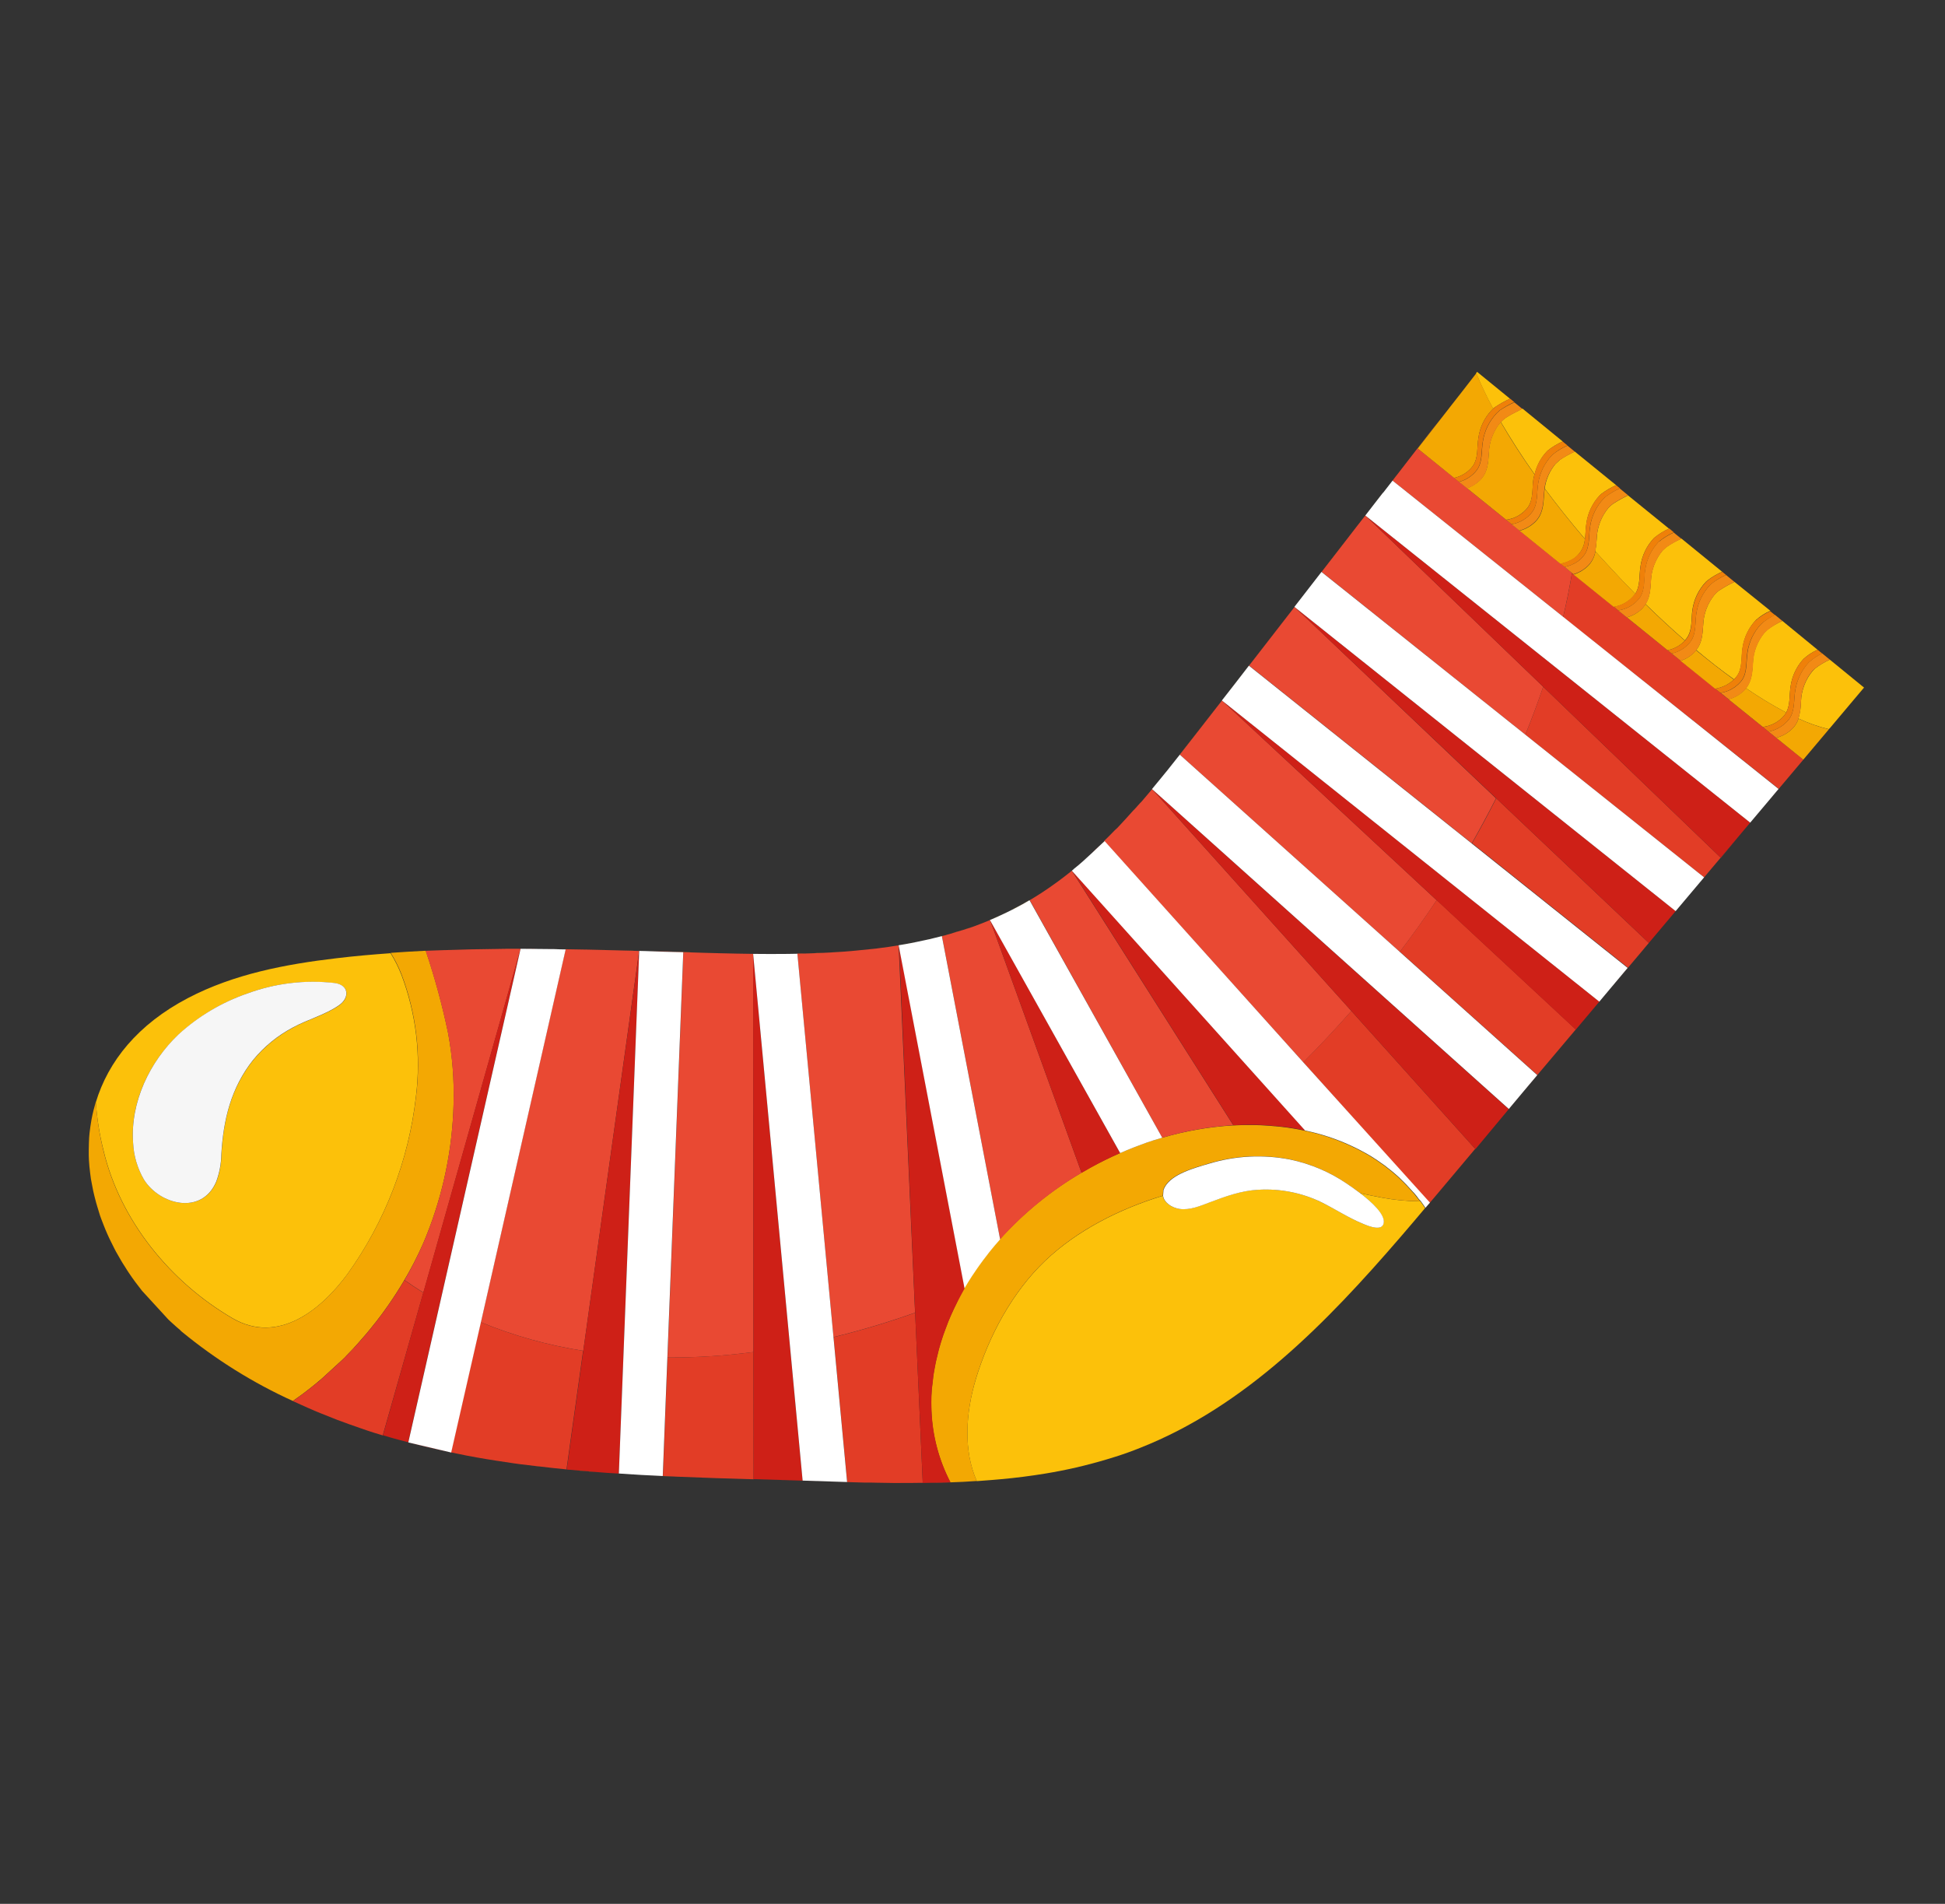 <svg width="94" height="92" viewBox="0 0 94 92" fill="none" xmlns="http://www.w3.org/2000/svg">
<rect x="0" y="0" width="94" height="92" fill="#333333" stroke="none"/>
<g clip-path="url(#clip0_7_10)">
<path d="M48.225 44.291L48.268 44.27L48.361 44.227L48.527 44.148C48.342 44.233 48.149 44.324 47.959 44.406L48.149 44.327L48.225 44.291Z" fill="#FCC10A"/>
<path d="M55.115 38.799C55.001 38.93 54.884 39.058 54.77 39.186L54.835 39.126C54.92 39.009 55.017 38.902 55.115 38.799Z" fill="#FCC10A"/>
<path d="M48.924 43.949C49.069 43.874 49.215 43.798 49.358 43.719C49.142 43.839 48.92 43.953 48.697 44.063L48.924 43.949Z" fill="#FCC10A"/>
<path d="M65.208 25.919C64.767 26.497 64.322 27.072 63.871 27.643C64.316 27.069 64.761 26.494 65.208 25.919Z" fill="#FCC10A"/>
<path d="M65.734 57.659C66.299 58.092 66.936 58.683 66.867 59.1C66.799 59.516 66.136 59.246 65.871 59.138C65.189 58.857 64.538 58.43 63.864 58.097C62.917 57.638 61.865 57.429 60.811 57.492C59.981 57.533 59.221 57.813 58.46 58.099C58.005 58.27 57.501 58.489 56.992 58.416C56.627 58.36 56.258 58.117 56.197 57.785C54.111 58.417 52.047 59.463 50.511 60.928C48.924 62.44 47.789 64.564 47.162 66.641C46.68 68.243 46.539 70.068 47.208 71.573L47.52 71.549C47.806 71.528 48.092 71.507 48.38 71.479C49.089 71.415 49.797 71.325 50.502 71.21C51.514 71.045 52.515 70.814 53.498 70.519C53.644 70.477 53.786 70.433 53.928 70.387C54.321 70.263 54.712 70.122 55.102 69.965C60.177 67.961 64.094 63.94 67.69 59.77C68.088 59.308 68.485 58.843 68.873 58.379C68.8 58.268 68.725 58.159 68.645 58.052C68.019 58.048 67.395 57.988 66.78 57.873C66.43 57.809 66.08 57.735 65.734 57.659Z" fill="#FCC10A"/>
<path d="M67.562 22.89L67.299 23.224C67.386 23.103 67.474 23.001 67.562 22.89Z" fill="#FCC10A"/>
<path d="M65.984 24.911C65.723 25.244 65.465 25.578 65.208 25.91C65.336 25.746 65.464 25.578 65.591 25.415C65.718 25.252 65.857 25.082 65.984 24.911Z" fill="#FCC10A"/>
<path d="M58.627 34.403C58.355 34.752 58.083 35.102 57.808 35.454L57.105 36.36C57.34 36.059 57.575 35.756 57.808 35.454C58.083 35.102 58.355 34.752 58.627 34.403Z" fill="#FCC10A"/>
<path d="M32.711 71.355L32.838 71.362L32.78 71.36L32.711 71.355Z" fill="#FCC10A"/>
<path d="M59.055 33.85L58.893 34.059L59.055 33.85Z" fill="#FCC10A"/>
<path d="M27.055 45.866L26.777 45.861L26.778 45.862L27.055 45.866Z" fill="#FCC10A"/>
<path d="M28.087 45.883C27.837 45.877 27.586 45.871 27.334 45.869L28.087 45.883Z" fill="#FCC10A"/>
<path d="M30.617 45.947L30.89 45.958C30.099 45.931 29.309 45.909 28.521 45.891L28.378 45.888L28.521 45.891C29.221 45.908 29.919 45.927 30.617 45.947Z" fill="#FCC10A"/>
<path d="M20.573 45.95L20.478 45.955L20.574 45.951L20.573 45.95Z" fill="#FCC10A"/>
<path d="M5.006 55.602C5.812 58.981 8.233 61.947 11.235 63.698C13.441 64.986 15.522 63.301 16.808 61.545C18.614 59.018 19.748 56.076 20.101 52.997C20.351 51.005 20.11 48.983 19.401 47.11C19.258 46.745 19.082 46.394 18.875 46.062C18.008 46.124 17.14 46.199 16.272 46.304C13.799 46.594 11.301 47.069 9.087 48.228C6.651 49.502 5.23 51.289 4.632 53.264C4.686 54.054 4.811 54.836 5.006 55.602ZM11.956 48.008C13.309 47.511 14.758 47.34 16.185 47.509C16.871 47.6 16.915 48.215 16.392 48.582C15.732 49.045 14.862 49.269 14.154 49.661C13.418 50.053 12.766 50.585 12.237 51.229C11.168 52.573 10.795 54.122 10.702 55.798C10.695 56.246 10.612 56.689 10.455 57.109C9.757 58.733 7.717 58.231 6.951 56.993C6.639 56.453 6.461 55.846 6.432 55.222C6.288 53.259 7.232 51.305 8.637 49.986C9.597 49.107 10.727 48.433 11.956 48.008Z" fill="#FCC10A"/>
<path d="M25.154 45.851L24.787 45.852L25.153 45.852L25.154 45.851Z" fill="#FCC10A"/>
<path d="M44.27 45.528C43.992 45.584 43.714 45.637 43.434 45.681C43.629 45.652 43.821 45.618 44.011 45.582L44.27 45.528Z" fill="#FCC10A"/>
<path d="M45.112 45.347L45.409 45.275L45.448 45.262C45.2 45.328 44.949 45.387 44.697 45.443L44.834 45.414L45.112 45.347Z" fill="#FCC10A"/>
<path d="M51.797 42.072L51.853 42.024L51.917 41.97L51.732 42.124L51.797 42.072Z" fill="#F3A803"/>
<path d="M50.692 42.899C50.562 42.99 50.427 43.079 50.293 43.168L50.204 43.223L50.293 43.168C50.425 43.082 50.56 42.991 50.692 42.899Z" fill="#F3A803"/>
<path d="M55.749 38.04L55.37 38.489C55.482 38.358 55.593 38.227 55.704 38.094L55.749 38.04Z" fill="#F3A803"/>
<path d="M46.99 44.791C46.845 44.846 46.698 44.894 46.547 44.936C46.342 45 46.13 45.056 45.928 45.123C46.137 45.063 46.345 45.003 46.547 44.936C46.704 44.886 46.85 44.839 46.99 44.791Z" fill="#F3A803"/>
<path d="M53.894 40.13C53.668 40.365 53.438 40.594 53.208 40.816L53.394 40.646C53.567 40.479 53.727 40.304 53.894 40.13Z" fill="#F3A803"/>
<path d="M23.054 70.431C23.35 70.485 23.644 70.532 23.939 70.579L23.979 70.584L23.942 70.579C23.645 70.534 23.349 70.483 23.054 70.431Z" fill="#F3A803"/>
<path d="M34.244 46.05C34.407 46.053 34.568 46.059 34.731 46.062C34.568 46.059 34.407 46.053 34.243 46.049L33.938 46.04C33.391 46.018 32.854 46.007 32.312 45.99C32.859 46.013 33.396 46.024 33.939 46.042L34.244 46.05Z" fill="#F3A803"/>
<path d="M25.898 45.855L25.891 45.854L25.849 45.853L25.891 45.854L25.898 45.855Z" fill="#F3A803"/>
<path d="M39.781 46.044L40.108 46.027C40.347 46.015 40.588 45.999 40.827 45.981C40.583 46.003 40.347 46.015 40.108 46.027L39.781 46.044C39.529 46.056 39.274 46.064 39.018 46.073C38.841 46.078 38.666 46.079 38.496 46.078L39.02 46.075C39.275 46.071 39.53 46.062 39.781 46.044Z" fill="#F3A803"/>
<path d="M42.068 71.642L42.081 71.643L42.418 71.649L42.084 71.643L42.068 71.642Z" fill="#F3A803"/>
<path d="M60.311 32.233C60.591 31.872 60.869 31.515 61.147 31.155C60.869 31.515 60.591 31.872 60.309 32.235C60.105 32.5 59.899 32.763 59.692 33.031C59.485 33.299 59.304 33.53 59.111 33.779C59.303 33.529 59.498 33.279 59.693 33.033C59.888 32.786 60.107 32.499 60.311 32.233Z" fill="#F3A803"/>
<path d="M56.354 37.302L56.456 37.175C56.331 37.326 56.216 37.468 56.097 37.616C56.18 37.514 56.264 37.413 56.345 37.313L56.354 37.302Z" fill="#F3A803"/>
<path d="M66.828 23.832L66.838 23.823C66.695 24.006 66.555 24.189 66.412 24.37C66.545 24.196 66.685 24.007 66.828 23.832Z" fill="#F3A803"/>
<path d="M31.598 71.304L31.852 71.317C32.133 71.337 32.423 71.344 32.711 71.355L32.78 71.36L32.038 71.325L31.855 71.315L31.598 71.304Z" fill="#F3A803"/>
<path d="M48.641 44.096L48.705 44.063L48.532 44.144L48.365 44.223C48.453 44.184 48.548 44.142 48.641 44.096Z" fill="#F3A803"/>
<path d="M48.145 44.328L47.955 44.408L47.766 44.489L47.843 44.458C47.948 44.414 48.047 44.37 48.145 44.328Z" fill="#F3A803"/>
<path d="M45.52 45.235C45.651 45.202 45.777 45.165 45.906 45.128C45.751 45.173 45.596 45.214 45.44 45.254L45.401 45.266L45.52 45.235Z" fill="#F3A803"/>
<path d="M27.332 45.873C27.625 45.877 27.919 45.881 28.211 45.887L28.521 45.891C29.221 45.908 29.92 45.926 30.618 45.946C29.919 45.925 29.22 45.907 28.521 45.891L28.378 45.888L28.213 45.886L28.087 45.883L27.333 45.87L27.332 45.873Z" fill="#F3A803"/>
<path d="M44.971 45.38L45.045 45.36L45.109 45.343L44.83 45.41L44.971 45.38Z" fill="#F3A803"/>
<path d="M67.301 23.225C67.701 22.709 68.103 22.194 68.508 21.671L68.762 21.344L68.508 21.671C68.191 22.08 67.878 22.482 67.563 22.888C67.476 23 67.387 23.112 67.302 23.224L67.301 23.225Z" fill="#F3A803"/>
<path d="M49.03 43.901C49.16 43.835 49.29 43.765 49.418 43.695C49.546 43.625 49.649 43.562 49.761 43.495L49.776 43.482C49.656 43.553 49.536 43.623 49.414 43.691L49.359 43.72C49.216 43.799 49.07 43.875 48.925 43.95L49.03 43.901Z" fill="#F3A803"/>
<path d="M23.954 45.856C24.125 45.854 24.298 45.853 24.473 45.849C24.701 45.847 24.93 45.847 25.157 45.848L24.791 45.848L24.472 45.847L23.954 45.856L23.791 45.859C23.049 45.867 22.308 45.883 21.565 45.909C22.361 45.882 23.157 45.864 23.954 45.856Z" fill="#F3A803"/>
<path d="M54.115 39.896L54.018 40.001L53.95 40.07L54.018 40.001L54.115 39.896Z" fill="#F3A803"/>
<path d="M25.867 70.844L25.972 70.858L26.086 70.868L25.97 70.856L25.867 70.844Z" fill="#F3A803"/>
<path d="M27.655 71.032L27.8 71.046L28.059 71.07L28.748 71.127L28.514 71.104C28.227 71.082 27.941 71.059 27.655 71.032Z" fill="#F3A803"/>
<path d="M46.113 63.212L46.096 63.246C46.001 63.449 45.91 63.652 45.827 63.857L45.81 63.901C45.729 64.101 45.654 64.306 45.586 64.501L45.559 64.581C45.497 64.769 45.435 64.957 45.385 65.149L45.348 65.29C45.305 65.461 45.263 65.63 45.226 65.8L45.179 66.037C45.152 66.179 45.125 66.322 45.105 66.464L45.065 66.828L45.028 67.123C45.012 67.347 45.001 67.572 45.002 67.793L45.011 68.159C45.056 69.372 45.37 70.558 45.93 71.632C45.698 71.64 45.465 71.644 45.233 71.65C45.465 71.644 45.698 71.64 45.93 71.632C46.347 71.619 46.766 71.599 47.186 71.567L47.207 71.567C46.542 70.063 46.683 68.237 47.161 66.634C47.789 64.556 48.923 62.433 50.51 60.922C52.046 59.456 54.108 58.409 56.197 57.778L56.216 57.498L56.269 57.377C56.609 56.717 57.75 56.423 58.428 56.22C59.694 55.839 61.033 55.771 62.329 56.023C63.306 56.224 64.233 56.616 65.058 57.176C65.208 57.277 65.46 57.449 65.73 57.655C66.076 57.73 66.425 57.804 66.778 57.87C67.392 57.986 68.016 58.045 68.642 58.049L68.621 58.026L68.549 57.948C68.482 57.858 68.412 57.77 68.341 57.684L68.272 57.608C68.181 57.508 68.091 57.41 68.001 57.312L67.984 57.294C67.883 57.184 67.776 57.081 67.668 56.978L67.637 56.944C67.544 56.856 67.449 56.773 67.354 56.693L67.27 56.621C67.187 56.553 67.103 56.485 67.019 56.421L66.921 56.343L66.705 56.191L66.551 56.083C66.427 56 66.305 55.921 66.177 55.844L65.966 55.724C65.056 55.216 64.074 54.85 63.053 54.639C62.681 54.557 62.306 54.495 61.927 54.453L61.637 54.423L61.603 54.423L61.344 54.399C60.787 54.358 60.229 54.352 59.672 54.381L59.574 54.384C58.412 54.454 57.26 54.657 56.142 54.987L56.094 55C55.95 55.042 55.813 55.085 55.668 55.128C55.452 55.199 55.234 55.278 55.018 55.361L54.766 55.456C54.545 55.542 54.326 55.631 54.108 55.729C53.623 55.94 53.138 56.178 52.658 56.444C52.519 56.522 52.377 56.603 52.239 56.685C50.77 57.549 49.442 58.634 48.303 59.901C48.12 60.106 47.946 60.312 47.779 60.521L47.674 60.659C47.54 60.831 47.407 61.005 47.282 61.182L47.138 61.39C47.066 61.493 46.996 61.597 46.928 61.701C46.807 61.888 46.692 62.075 46.581 62.265C46.511 62.384 46.45 62.506 46.385 62.625C46.308 62.813 46.208 63.012 46.113 63.212Z" fill="#F3A803"/>
<path d="M65.595 25.419C65.726 25.252 65.857 25.082 65.988 24.915C65.857 25.082 65.726 25.252 65.595 25.419Z" fill="#F3A803"/>
<path d="M57.019 36.468C57.284 36.131 57.547 35.793 57.809 35.455C58.23 34.918 58.644 34.384 59.056 33.852L58.895 34.06C58.804 34.174 58.716 34.29 58.628 34.404C58.356 34.753 58.085 35.103 57.811 35.456C57.575 35.756 57.34 36.059 57.107 36.363L56.741 36.825C56.835 36.707 56.931 36.587 57.024 36.468L57.019 36.468Z" fill="#F3A803"/>
<path d="M20.107 52.992C19.753 56.074 18.617 59.017 16.808 61.545C15.524 63.303 13.436 64.991 11.229 63.704C8.227 61.952 5.807 58.987 5 55.608C4.808 54.838 4.686 54.052 4.636 53.26L4.623 53.272C4.587 53.397 4.553 53.52 4.522 53.645L4.468 53.873L4.418 54.125L4.369 54.431L4.33 54.73L4.309 54.96L4.297 55.234L4.29 55.559L4.29 55.847L4.299 56.078L4.322 56.376L4.356 56.68L4.394 56.969L4.436 57.193C4.458 57.314 4.482 57.435 4.507 57.557L4.564 57.8L4.642 58.101L4.702 58.307C4.745 58.452 4.79 58.593 4.834 58.739L4.896 58.91L5.019 59.227L5.091 59.407C5.15 59.551 5.215 59.694 5.281 59.837L5.358 59.994C5.411 60.106 5.467 60.216 5.524 60.327L5.603 60.479C5.683 60.624 5.764 60.767 5.849 60.908L5.936 61.052L6.058 61.243L6.153 61.395L6.235 61.519C6.329 61.66 6.428 61.799 6.53 61.939L6.63 62.07C6.716 62.188 6.805 62.302 6.896 62.416L6.981 62.508C7.092 62.644 7.206 62.777 7.324 62.911L7.437 63.035C7.543 63.15 7.647 63.264 7.751 63.378L7.82 63.453C7.94 63.584 8.076 63.703 8.206 63.828L8.337 63.948C8.458 64.057 8.58 64.168 8.706 64.273L8.749 64.32L8.804 64.366C10.434 65.704 12.231 66.825 14.152 67.699C14.313 67.588 14.47 67.472 14.619 67.365L14.784 67.24C14.887 67.161 14.985 67.085 15.078 67.01L15.266 66.859C15.35 66.781 15.444 66.711 15.532 66.635L15.713 66.47C15.814 66.377 15.917 66.283 16.02 66.188C16.123 66.094 16.222 66.003 16.323 65.91L16.522 65.728C16.604 65.653 16.685 65.579 16.756 65.493L16.913 65.33C17.001 65.251 17.075 65.159 17.155 65.072L17.275 64.941C17.566 64.618 17.845 64.288 18.11 63.948L18.18 63.863C18.263 63.756 18.345 63.647 18.427 63.538L18.503 63.434C18.584 63.322 18.666 63.211 18.744 63.098L18.777 63.05C19.03 62.686 19.267 62.318 19.488 61.947C19.851 61.343 20.175 60.716 20.458 60.071C21.315 58.061 21.806 55.916 21.908 53.737L21.922 53.35C21.955 52.202 21.867 51.054 21.658 49.926C21.378 48.578 21.017 47.247 20.577 45.943L20.481 45.947C19.948 45.975 19.416 46.006 18.883 46.045C19.09 46.377 19.266 46.727 19.409 47.092C20.119 48.97 20.359 50.995 20.107 52.992Z" fill="#F3A803"/>
<path d="M21.806 70.19L21.611 70.149L22.091 70.248L21.806 70.19Z" fill="#E94933"/>
<path d="M70.917 18.584C70.795 18.738 70.687 18.878 70.574 19.024L70.916 18.585L70.917 18.584Z" fill="#E94933"/>
<path d="M73.718 35.501C74.034 34.729 74.319 33.957 74.581 33.186L65.984 24.911C65.853 25.078 65.722 25.248 65.591 25.415C65.46 25.582 65.336 25.746 65.208 25.91C64.766 26.49 64.32 27.065 63.872 27.635L73.718 35.501Z" fill="#E94933"/>
<path d="M28.748 71.127L29 71.146L28.514 71.104L28.748 71.127Z" fill="#E94933"/>
<path d="M40.281 64.612C41.614 64.286 42.931 63.892 44.224 63.432L43.432 45.725L43.424 45.682C43.103 45.736 42.779 45.782 42.455 45.822L42.34 45.838C42.017 45.873 41.695 45.906 41.377 45.935C41.22 45.954 41.062 45.962 40.907 45.976L40.823 45.983C40.579 46.004 40.343 46.016 40.104 46.029L39.777 46.045C39.525 46.057 39.269 46.066 39.016 46.076L38.492 46.079C38.349 46.081 38.206 46.08 38.07 46.086C38.226 46.084 38.382 46.083 38.536 46.078L40.281 64.612Z" fill="#E94933"/>
<path d="M60.361 32.159L71.131 40.751C71.543 40.024 71.933 39.3 72.299 38.579L62.565 29.33C62.779 29.053 62.993 28.778 63.206 28.502C62.786 29.044 62.365 29.586 61.944 30.129C61.68 30.468 61.415 30.81 61.151 31.152C60.888 31.493 60.595 31.868 60.315 32.23L60.361 32.159Z" fill="#E94933"/>
<path d="M29.91 71.207C29.723 71.195 29.539 71.186 29.353 71.173C29.539 71.186 29.723 71.195 29.91 71.207Z" fill="#E94933"/>
<path d="M32.261 65.6C33.649 65.605 35.037 65.517 36.414 65.335L36.398 46.095C36.958 46.105 37.514 46.103 38.071 46.096C36.965 46.109 35.854 46.09 34.761 46.063L34.731 46.062C34.568 46.059 34.407 46.053 34.244 46.05L33.939 46.042C33.392 46.02 32.854 46.007 32.312 45.99L31.218 45.946C31.818 45.967 32.421 45.985 33.027 46L32.261 65.6Z" fill="#E94933"/>
<path d="M53.199 40.816C53.041 40.962 52.883 41.106 52.732 41.257C52.891 41.12 53.048 40.973 53.199 40.816Z" fill="#E94933"/>
<path d="M62.988 51.334C63.798 50.523 64.57 49.696 65.311 48.854L55.676 38.13L55.712 38.097C55.602 38.23 55.49 38.361 55.378 38.492C55.303 38.579 55.229 38.668 55.152 38.757L55.111 38.795C55.017 38.902 54.92 39.009 54.826 39.116L54.76 39.176C54.547 39.417 54.329 39.656 54.104 39.896L54.007 40L53.936 40.066L53.903 40.096L53.876 40.121C53.709 40.295 53.54 40.467 53.365 40.633L62.988 51.334Z" fill="#E94933"/>
<path d="M67.301 23.225L75.546 29.807C75.712 29.097 75.854 28.391 75.973 27.688L75.618 27.398L75.41 27.232L73.436 25.638L72.793 25.12L70.902 23.593L70.507 23.277L70.274 23.09L68.51 21.667L69.985 19.778C69.733 20.101 69.483 20.422 69.229 20.733L68.757 21.341L68.503 21.668C68.098 22.188 67.701 22.709 67.301 23.225Z" fill="#E94933"/>
<path d="M56.17 54.978C57.288 54.647 58.44 54.445 59.602 54.374L51.797 42.072L51.736 42.129C51.539 42.288 51.338 42.441 51.134 42.592C50.989 42.698 50.844 42.801 50.696 42.904C50.547 43.006 50.43 43.084 50.297 43.172L50.208 43.227C50.067 43.318 49.926 43.405 49.782 43.489L49.768 43.503L56.17 54.978Z" fill="#E94933"/>
<path d="M48.335 59.89C49.474 58.623 50.802 57.538 52.271 56.674L47.85 44.459L47.773 44.491C47.516 44.595 47.262 44.697 46.996 44.792C46.848 44.846 46.702 44.893 46.552 44.936C46.349 45.002 46.136 45.056 45.934 45.123L45.909 45.131C45.78 45.168 45.653 45.205 45.523 45.238L48.335 59.89Z" fill="#E94933"/>
<path d="M26.504 45.859C26.303 45.858 26.1 45.855 25.898 45.855C26.096 45.854 26.3 45.858 26.504 45.859Z" fill="#E94933"/>
<path d="M25.851 45.851C25.676 45.849 25.503 45.847 25.326 45.852C25.515 45.854 25.704 45.855 25.892 45.858L25.851 45.851Z" fill="#E94933"/>
<path d="M28.521 45.891L28.213 45.886C27.921 45.879 27.628 45.874 27.334 45.871L23.238 63.894C24.827 64.547 26.489 65.01 28.189 65.275L30.888 45.955L31.211 45.963L30.88 45.955L30.606 45.944C29.914 45.927 29.219 45.91 28.521 45.891Z" fill="#E94933"/>
<path d="M59.056 33.852C58.644 34.384 58.23 34.918 57.809 35.455C57.547 35.793 57.284 36.131 57.019 36.468L67.651 45.998C68.279 45.175 68.873 44.343 69.432 43.502L59.056 33.852Z" fill="#E94933"/>
<path d="M21.655 49.934C21.864 51.062 21.952 52.21 21.919 53.358L21.905 53.745C21.803 55.921 21.313 58.063 20.458 60.071C20.178 60.715 19.857 61.342 19.498 61.946L19.55 61.857C19.7 61.963 19.85 62.066 20.003 62.167C20.155 62.268 20.31 62.362 20.464 62.459L25.161 45.85C24.934 45.849 24.705 45.849 24.477 45.85C24.306 45.85 24.133 45.852 23.958 45.858C23.162 45.865 22.366 45.882 21.569 45.911L21.463 45.913C21.167 45.923 20.868 45.936 20.571 45.945C21.012 47.252 21.374 48.584 21.655 49.934Z" fill="#E94933"/>
<path d="M42.068 71.642L42.084 71.643L42.417 71.65L43.219 71.663L43.48 71.662C43.852 71.665 44.222 71.658 44.595 71.654L44.228 63.437C42.934 63.896 41.618 64.29 40.285 64.616L40.944 71.62L40.828 71.616L41.779 71.643L42.068 71.642Z" fill="#E23D26"/>
<path d="M44.967 71.661L45.252 71.662C45.484 71.656 45.717 71.652 45.949 71.644C45.614 71.644 45.284 71.651 44.967 71.661Z" fill="#E23D26"/>
<path d="M32.838 71.362C34.03 71.411 35.224 71.451 36.419 71.484L36.724 71.492L38.754 71.553L40.828 71.616L40.48 71.605L36.42 71.483L36.414 65.335C35.037 65.517 33.649 65.605 32.261 65.6L32.038 71.325L32.78 71.36L32.838 71.362Z" fill="#E23D26"/>
<path d="M23.05 70.43C23.345 70.482 23.641 70.532 23.938 70.577L23.975 70.583C24.258 70.627 24.539 70.67 24.824 70.711L25.104 70.75C25.356 70.781 25.608 70.811 25.861 70.841L25.965 70.853L26.081 70.865C26.513 70.917 26.946 70.965 27.378 71.006L28.181 65.275C26.481 65.01 24.819 64.546 23.23 63.893L21.794 70.183L22.077 70.241C22.404 70.311 22.729 70.374 23.05 70.43Z" fill="#E23D26"/>
<path d="M14.208 67.729C14.318 67.78 14.428 67.831 14.54 67.879L14.853 68.02L15.217 68.178L15.259 68.195L15.288 68.207L15.327 68.224L15.493 68.292L15.521 68.303C15.7 68.377 15.884 68.449 16.067 68.52L16.298 68.612C16.663 68.748 17.028 68.882 17.397 69.006C17.526 69.049 17.657 69.094 17.782 69.139C17.988 69.212 18.186 69.267 18.387 69.328L18.498 69.363L20.459 62.464C20.304 62.367 20.147 62.273 19.997 62.172C19.847 62.072 19.694 61.968 19.544 61.862L19.492 61.952C19.271 62.322 19.034 62.69 18.78 63.054L18.748 63.102C18.67 63.215 18.588 63.327 18.506 63.438L18.43 63.542C18.349 63.651 18.267 63.76 18.184 63.868L18.114 63.953C17.849 64.292 17.57 64.622 17.279 64.945L17.159 65.076C17.072 65.156 16.999 65.249 16.917 65.335L16.76 65.497C16.679 65.572 16.605 65.655 16.526 65.732L16.327 65.915C16.226 66.008 16.126 66.099 16.024 66.192C15.922 66.286 15.818 66.381 15.716 66.474L15.536 66.64C15.45 66.718 15.365 66.797 15.27 66.863L15.082 67.014C14.981 67.096 14.883 67.173 14.788 67.245L14.623 67.369C14.466 67.485 14.308 67.6 14.155 67.703L14.208 67.729Z" fill="#E23D26"/>
<path d="M59.7 54.371C60.257 54.343 60.815 54.349 61.371 54.389C61.138 54.37 60.902 54.356 60.661 54.352C60.343 54.347 60.024 54.355 59.7 54.371Z" fill="#E23D26"/>
<path d="M69.374 57.8L71.295 55.516L65.309 48.851C64.567 49.694 63.796 50.521 62.986 51.331L69.089 58.126C69.018 58.21 68.946 58.292 68.872 58.378C69.042 58.19 69.209 57.996 69.374 57.8Z" fill="#E23D26"/>
<path d="M76.615 49.203L77.292 48.4L76.158 49.747L69.435 43.494C68.873 44.334 68.279 45.166 67.654 45.99L74.298 51.945C74.156 52.114 74.011 52.284 73.867 52.454L73.689 52.67L76.615 49.203Z" fill="#E23D26"/>
<path d="M79.478 45.813L84.084 40.347L83.166 41.451L74.581 33.186C74.316 33.953 74.037 34.732 73.718 35.501L82.358 42.396L80.982 44.028L79.686 45.566L72.312 38.577C71.945 39.306 71.556 40.03 71.144 40.749L78.677 46.761L77.812 47.792L79.424 45.88L79.478 45.813Z" fill="#E23D26"/>
<path d="M87.151 36.709L85.843 35.652L85.472 35.353L85.197 35.131L83.541 33.795L83.15 33.48L82.898 33.28L81.227 31.931L80.787 31.577L80.589 31.418L78.696 29.889L78.632 29.837L77.99 29.321L76.049 27.756L75.972 27.696C75.858 28.395 75.716 29.102 75.546 29.815L85.963 38.118L85.46 38.718L88.227 35.436L87.151 36.709Z" fill="#E23D26"/>
<path d="M83.086 28.531C83.007 28.59 82.933 28.657 82.867 28.731C82.526 29.147 82.331 29.664 82.313 30.2C82.283 30.641 82.258 31.062 81.98 31.411C82.603 31.932 83.211 32.409 83.806 32.829L83.942 32.673C84.226 32.279 84.141 31.756 84.217 31.301C84.289 30.801 84.513 30.334 84.858 29.965C85.066 29.778 85.303 29.626 85.56 29.515L83.827 28.119C83.571 28.237 83.325 28.376 83.09 28.532L83.086 28.531Z" fill="#FCC10A"/>
<path d="M77.731 24.545C77.384 24.962 77.186 25.483 77.169 26.023C77.159 26.23 77.135 26.437 77.098 26.641C77.305 26.867 77.514 27.095 77.724 27.324C78.159 27.798 78.593 28.255 79.028 28.695C79.285 28.304 79.209 27.796 79.284 27.352C79.355 26.851 79.578 26.384 79.923 26.013L79.96 25.979C80.176 25.803 80.414 25.657 80.668 25.545L80.89 25.726L81.259 26.029C81.002 26.142 80.756 26.28 80.525 26.44L80.344 26.607C80.001 27.024 79.805 27.542 79.786 28.081C79.762 28.48 79.738 28.861 79.528 29.189C80.166 29.814 80.802 30.401 81.428 30.946L81.518 30.835C81.803 30.439 81.724 29.91 81.792 29.462C81.865 28.963 82.088 28.496 82.434 28.126L82.509 28.056C82.731 27.884 82.974 27.74 83.232 27.63L81.328 26.078L80.73 25.601L78.682 23.94C78.428 24.061 78.183 24.198 77.948 24.351C77.87 24.409 77.797 24.474 77.731 24.545Z" fill="#FCC10A"/>
<path d="M85.27 30.575C84.926 30.991 84.73 31.509 84.714 32.047C84.685 32.484 84.659 32.907 84.384 33.256C85.006 33.686 85.654 34.078 86.323 34.432C86.532 34.052 86.469 33.575 86.538 33.159C86.607 32.673 86.821 32.218 87.152 31.853L87.18 31.826C87.376 31.649 87.6 31.505 87.843 31.4L86.139 30.003C85.883 30.117 85.642 30.261 85.419 30.43L85.27 30.575Z" fill="#FCC10A"/>
<path d="M72.835 20.146C72.725 20.215 72.625 20.298 72.536 20.394C73.006 21.194 73.546 22.047 74.169 22.924C74.262 22.507 74.466 22.123 74.76 21.812L74.817 21.759C75.034 21.587 75.273 21.444 75.527 21.334L73.58 19.743C73.337 19.883 73.074 19.99 72.841 20.143L72.835 20.146Z" fill="#FCC10A"/>
<path d="M75.379 22.232L75.178 22.415C74.894 22.755 74.712 23.169 74.656 23.608C75.249 24.408 75.9 25.225 76.602 26.048C76.632 25.793 76.63 25.525 76.671 25.278C76.741 24.778 76.965 24.311 77.311 23.94L77.389 23.868C77.612 23.7 77.853 23.558 78.109 23.447L76.107 21.82C75.854 21.937 75.61 22.073 75.378 22.227L75.379 22.232Z" fill="#FCC10A"/>
<path d="M87.601 32.423C87.258 32.837 87.061 33.353 87.041 33.889C87.037 34.17 86.995 34.45 86.916 34.721C87.385 34.943 87.877 35.115 88.383 35.235L88.433 35.19L89.567 33.842L90.087 33.226L88.434 31.876C88.176 31.991 87.933 32.137 87.711 32.311L87.601 32.423Z" fill="#FCC10A"/>
<path d="M72.251 19.674C72.482 19.519 72.726 19.383 72.979 19.268L71.387 17.97L71.34 18.029C71.582 18.614 71.855 19.187 72.157 19.744L72.251 19.674Z" fill="#FCC10A"/>
<path d="M73.833 24.525C74.118 24.13 74.039 23.601 74.107 23.153L74.16 22.924C73.538 22.047 72.992 21.198 72.528 20.393L72.51 20.41C72.167 20.827 71.972 21.345 71.954 21.883C71.923 22.367 71.896 22.829 71.533 23.196C71.353 23.373 71.137 23.508 70.899 23.59L72.79 25.117C73.202 25.065 73.576 24.852 73.833 24.525Z" fill="#F3A803"/>
<path d="M70.273 23.094C70.631 23.02 70.951 22.819 71.174 22.529C71.458 22.135 71.373 21.611 71.45 21.159C71.518 20.657 71.742 20.189 72.09 19.821L72.168 19.75C71.865 19.193 71.593 18.62 71.351 18.035L70.924 18.585L70.582 19.025L70.079 19.666L69.993 19.779L68.515 21.673L70.273 23.094Z" fill="#F3A803"/>
<path d="M88.22 35.442L88.388 35.241C87.882 35.121 87.391 34.949 86.921 34.726C86.862 34.907 86.761 35.073 86.626 35.209C86.409 35.423 86.139 35.577 85.843 35.652L87.151 36.709L88.22 35.442Z" fill="#F3A803"/>
<path d="M86.263 34.534L86.323 34.432C85.654 34.078 85.006 33.686 84.384 33.256L84.294 33.361C84.083 33.567 83.823 33.715 83.538 33.792L85.195 35.128C85.403 35.104 85.604 35.039 85.788 34.937C85.971 34.835 86.133 34.698 86.263 34.534Z" fill="#F3A803"/>
<path d="M79.01 28.724L79.036 28.701C78.6 28.26 78.166 27.803 77.732 27.33C77.522 27.101 77.313 26.873 77.106 26.647C77.062 26.908 76.94 27.151 76.756 27.342C76.557 27.538 76.313 27.683 76.046 27.765L77.987 29.329C78.394 29.269 78.761 29.052 79.01 28.724Z" fill="#F3A803"/>
<path d="M78.628 29.833L78.692 29.885L80.592 31.421C80.912 31.357 81.204 31.195 81.428 30.958C80.803 30.414 80.167 29.826 79.529 29.201L79.37 29.404C79.162 29.607 78.907 29.754 78.628 29.833Z" fill="#F3A803"/>
<path d="M76.391 26.653C76.51 26.474 76.582 26.267 76.598 26.052C75.896 25.229 75.245 24.412 74.652 23.612L74.626 23.898C74.594 24.383 74.569 24.843 74.207 25.212C73.993 25.422 73.73 25.573 73.441 25.651L75.415 27.246C75.656 27.201 75.886 27.108 76.091 26.972C76.208 26.883 76.309 26.775 76.391 26.653Z" fill="#F3A803"/>
<path d="M82.898 33.28C83.234 33.227 83.547 33.074 83.795 32.84C83.206 32.413 82.598 31.936 81.969 31.421L81.882 31.525C81.695 31.711 81.467 31.851 81.216 31.933L82.887 33.282L82.898 33.28Z" fill="#F3A803"/>
<path d="M6.432 55.222C6.461 55.846 6.639 56.453 6.951 56.993C7.717 58.231 9.757 58.733 10.449 57.102C10.605 56.682 10.689 56.239 10.696 55.791C10.792 54.119 11.162 52.566 12.231 51.222C12.76 50.578 13.411 50.045 14.147 49.654C14.858 49.264 15.725 49.038 16.385 48.575C16.909 48.207 16.865 47.593 16.178 47.502C14.753 47.337 13.306 47.51 11.956 48.007C10.726 48.431 9.594 49.102 8.632 49.981C7.232 51.305 6.293 53.265 6.432 55.222Z" fill="#F6F6F6"/>
<path d="M56.998 58.418C57.506 58.492 58.013 58.273 58.467 58.101C59.228 57.815 59.987 57.535 60.818 57.493C61.872 57.431 62.923 57.639 63.871 58.099C64.542 58.435 65.193 58.861 65.878 59.14C66.148 59.254 66.8 59.517 66.874 59.101C66.948 58.685 66.306 58.093 65.741 57.661C65.471 57.455 65.219 57.283 65.068 57.182C64.245 56.624 63.318 56.233 62.342 56.031C61.047 55.78 59.708 55.847 58.441 56.229C57.763 56.431 56.622 56.726 56.282 57.386L56.23 57.507L56.21 57.787C56.264 58.119 56.629 58.356 56.998 58.418Z" fill="white"/>
<path d="M66.411 24.368C66.31 24.5 66.214 24.622 65.988 24.915C66.127 24.733 66.27 24.55 66.411 24.368Z" fill="#CE2017"/>
<path d="M65.988 24.915L74.581 33.186L83.159 41.444L84.084 40.347L85.453 38.724L84.585 39.753L65.988 24.915Z" fill="#CE2017"/>
<path d="M80.982 44.028L62.562 29.333L72.312 38.577L79.686 45.566L80.982 44.028Z" fill="#CE2017"/>
<path d="M69.432 43.502L76.155 49.755L77.295 48.402L59.056 33.852L69.432 43.502Z" fill="#CE2017"/>
<path d="M40.476 71.601L38.79 71.547L36.398 46.095L36.414 65.335L36.419 71.476L40.476 71.601Z" fill="#CE2017"/>
<path d="M31.845 71.316C31.655 71.307 31.465 71.3 31.275 71.288L31.599 71.303L31.845 71.316Z" fill="#CE2017"/>
<path d="M27.389 71.014L27.655 71.032C27.942 71.058 28.227 71.082 28.512 71.106L28.998 71.147L29.352 71.174C29.537 71.187 29.722 71.196 29.909 71.208L30.892 45.96L28.19 65.282L27.389 71.014Z" fill="#CE2017"/>
<path d="M71.307 55.529L73.689 52.67L73.858 52.468C73.542 52.841 73.228 53.216 72.914 53.595L55.676 38.13L65.311 48.854L71.298 55.519L71.307 55.529Z" fill="#CE2017"/>
<path d="M26.574 45.86L26.504 45.857L26.504 45.859L26.574 45.862L26.574 45.86Z" fill="#CE2017"/>
<path d="M25.153 45.852L20.456 62.461L18.508 69.357C18.619 69.391 18.727 69.418 18.839 69.454L19.067 69.519L19.288 69.579C19.402 69.611 19.51 69.637 19.633 69.668L19.667 69.677L19.823 69.72L20.08 69.785L20.103 69.79C20.445 69.877 20.788 69.963 21.14 70.037L21.325 70.079L21.607 70.139L21.803 70.18L19.729 69.693L25.154 45.851L25.153 45.852Z" fill="#CE2017"/>
<path d="M44.593 71.661L44.96 71.654C45.288 71.647 45.614 71.644 45.939 71.634C45.38 70.56 45.066 69.374 45.021 68.161L45.012 67.795C45.011 67.573 45.021 67.349 45.037 67.125L45.074 66.829L45.114 66.465C45.135 66.324 45.162 66.181 45.189 66.038L45.235 65.802C45.272 65.632 45.317 65.466 45.358 65.292L45.394 65.151C45.447 64.962 45.507 64.771 45.569 64.583L45.596 64.503C45.669 64.297 45.744 64.105 45.819 63.903L45.836 63.858C45.916 63.658 46.01 63.45 46.106 63.248L46.122 63.214C46.218 63.014 46.318 62.815 46.425 62.617C46.491 62.496 46.553 62.374 46.621 62.257L43.45 45.727L44.228 63.437L44.597 71.66L44.593 71.661Z" fill="#CE2017"/>
<path d="M54.137 55.72L47.852 44.462L52.273 56.677C52.411 56.595 52.553 56.514 52.693 56.436C53.167 56.169 53.652 55.932 54.137 55.72Z" fill="#CE2017"/>
<path d="M80.982 44.028L82.358 42.396L73.718 35.501L63.866 27.637C63.643 27.922 63.42 28.209 63.198 28.499C62.985 28.775 62.771 29.05 62.556 29.327L80.982 44.028Z" fill="white"/>
<path d="M59.056 33.852L77.293 48.404L77.796 47.804L78.662 46.772L71.129 40.761L60.359 32.168L60.305 32.236C60.101 32.502 59.895 32.764 59.689 33.034C59.483 33.303 59.299 33.53 59.106 33.78L59.05 33.853L59.056 33.852Z" fill="white"/>
<path d="M55.676 38.13L72.92 53.589C73.237 53.215 73.551 52.841 73.864 52.462C74.007 52.292 74.152 52.122 74.294 51.953L67.651 45.998L57.019 36.468C56.926 36.587 56.83 36.707 56.735 36.825C56.641 36.943 56.55 37.059 56.457 37.176L56.355 37.303L56.347 37.311C56.264 37.413 56.18 37.514 56.099 37.615C55.982 37.755 55.866 37.898 55.75 38.039L55.708 38.09L55.676 38.13Z" fill="white"/>
<path d="M60.661 54.352C60.902 54.356 61.138 54.37 61.371 54.389L61.631 54.413L61.665 54.413L61.955 54.443C62.334 54.486 62.709 54.547 63.081 54.629L51.806 42.072L59.61 54.375L59.708 54.372C60.024 54.355 60.343 54.347 60.661 54.352Z" fill="#CE2017"/>
<path d="M51.797 42.072L63.073 54.629C64.094 54.84 65.076 55.206 65.986 55.713L66.197 55.834C66.325 55.911 66.447 55.99 66.57 56.073L66.724 56.181L66.941 56.333L67.038 56.411C67.123 56.475 67.206 56.543 67.29 56.611L67.374 56.682C67.469 56.763 67.564 56.846 67.657 56.934L67.688 56.968C67.796 57.071 67.902 57.175 68.004 57.283L68.02 57.302C68.111 57.4 68.201 57.498 68.292 57.598L68.361 57.673C68.436 57.756 68.502 57.848 68.569 57.938L68.641 58.016L68.662 58.039C68.742 58.146 68.817 58.255 68.89 58.366C68.964 58.28 69.037 58.198 69.108 58.115L62.988 51.334L53.387 40.644L53.201 40.815C53.041 40.962 52.888 41.114 52.73 41.26L52.679 41.306C52.559 41.416 52.441 41.525 52.32 41.635C52.2 41.745 52.055 41.862 51.92 41.97L51.804 42.077L51.797 42.072Z" fill="white"/>
<path d="M54.137 55.72C54.355 55.622 54.574 55.534 54.795 55.447L55.047 55.352C55.263 55.269 55.481 55.19 55.698 55.12C55.841 55.075 55.978 55.033 56.123 54.992L56.171 54.979L49.756 43.501C49.643 43.567 49.528 43.636 49.412 43.7C49.297 43.764 49.154 43.84 49.025 43.906L48.922 43.958L48.699 44.068L48.635 44.101C48.542 44.147 48.45 44.187 48.355 44.232L48.262 44.275L48.219 44.297L48.142 44.33C48.041 44.376 47.942 44.419 47.842 44.459L54.137 55.72Z" fill="white"/>
<path d="M46.614 62.254C46.724 62.064 46.839 61.877 46.96 61.69C47.028 61.586 47.099 61.482 47.17 61.379L47.314 61.172C47.439 60.994 47.572 60.82 47.706 60.648L47.811 60.51C47.978 60.301 48.152 60.095 48.335 59.89L45.52 45.235L45.401 45.266L45.105 45.339L45.041 45.355L44.967 45.376L44.826 45.405L44.689 45.434L44.266 45.524L44.007 45.577C43.817 45.613 43.625 45.648 43.43 45.677L43.438 45.72L46.614 62.254Z" fill="white"/>
<path d="M38.79 71.547L40.476 71.601L40.824 71.612L40.94 71.615L40.281 64.612L38.537 46.088C38.383 46.092 38.227 46.094 38.071 46.096C37.514 46.103 36.954 46.101 36.398 46.095L38.79 71.547Z" fill="white"/>
<path d="M30.892 45.957L29.909 71.205C30.263 71.229 30.618 71.252 30.977 71.273L31.278 71.288C31.468 71.3 31.658 71.307 31.848 71.316L32.031 71.326L32.254 65.601L33.022 46.015C32.421 46.002 31.819 45.984 31.215 45.959L30.892 45.951L30.892 45.957Z" fill="white"/>
<path d="M19.733 69.703L21.806 70.19L23.241 63.901L27.338 45.879L27.057 45.874L26.784 45.863L26.581 45.863L26.511 45.861C26.307 45.86 26.103 45.855 25.898 45.855C25.692 45.855 25.521 45.852 25.332 45.85L25.158 45.85L19.733 69.703Z" fill="white"/>
<path d="M84.585 39.753L85.453 38.724L85.956 38.124L75.546 29.807L67.301 23.225C67.237 23.31 67.173 23.39 67.109 23.472L66.855 23.799L66.834 23.818L66.824 23.828C66.685 24.007 66.547 24.186 66.407 24.364C66.267 24.542 66.123 24.729 65.984 24.911L84.585 39.753Z" fill="white"/>
<path d="M75.055 21.953L74.993 22.009C74.644 22.382 74.416 22.853 74.339 23.357C74.26 23.814 74.341 24.342 74.052 24.741C73.805 25.059 73.447 25.271 73.05 25.334L72.789 25.124L73.432 25.642C73.72 25.563 73.984 25.412 74.197 25.202C74.56 24.833 74.585 24.373 74.617 23.888L74.643 23.602C74.704 23.164 74.89 22.752 75.178 22.415L75.379 22.232C75.612 22.078 75.856 21.942 76.109 21.825L75.52 21.343L75.752 21.533C75.503 21.642 75.268 21.783 75.055 21.953Z" fill="#F28A15"/>
<path d="M74.807 21.766L74.75 21.818C74.456 22.129 74.252 22.514 74.159 22.931L74.106 23.16C74.031 23.613 74.117 24.137 73.831 24.532C73.575 24.857 73.201 25.069 72.791 25.121L73.053 25.332C73.45 25.269 73.808 25.057 74.054 24.738C74.344 24.339 74.26 23.814 74.342 23.355C74.418 22.85 74.647 22.38 74.996 22.006L75.058 21.95C75.27 21.779 75.504 21.637 75.754 21.526L75.522 21.336C75.268 21.447 75.029 21.59 74.811 21.762L74.807 21.766Z" fill="#EF8009"/>
<path d="M77.581 24.02L77.504 24.091C77.153 24.462 76.925 24.933 76.851 25.438C76.774 25.893 76.852 26.421 76.566 26.819C76.479 26.939 76.373 27.045 76.252 27.131C76.059 27.26 75.842 27.351 75.615 27.398L75.97 27.688L76.047 27.748C76.314 27.667 76.558 27.522 76.757 27.325C76.941 27.134 77.063 26.892 77.107 26.63C77.14 26.429 77.161 26.227 77.169 26.023C77.186 25.486 77.381 24.968 77.724 24.552C77.792 24.476 77.868 24.406 77.95 24.345C78.185 24.191 78.43 24.054 78.684 23.934L78.28 23.602C78.028 23.714 77.791 23.855 77.573 24.022L77.581 24.02Z" fill="#F28A15"/>
<path d="M77.384 23.871L77.305 23.943C76.959 24.313 76.736 24.78 76.665 25.281C76.626 25.526 76.629 25.793 76.597 26.05C76.581 26.265 76.509 26.472 76.389 26.651C76.304 26.771 76.2 26.875 76.08 26.961C75.876 27.097 75.646 27.19 75.405 27.234L75.612 27.4C75.84 27.353 76.056 27.263 76.249 27.133C76.37 27.047 76.476 26.942 76.564 26.822C76.849 26.424 76.769 25.897 76.848 25.44C76.923 24.935 77.152 24.464 77.505 24.092L77.585 24.019C77.804 23.851 78.041 23.71 78.292 23.598L78.108 23.448C77.852 23.559 77.61 23.701 77.388 23.87L77.384 23.871Z" fill="#EF8009"/>
<path d="M80.186 26.156L80.149 26.19C79.804 26.561 79.581 27.027 79.51 27.527C79.432 27.981 79.519 28.507 79.235 28.9C78.982 29.227 78.611 29.442 78.203 29.498L77.98 29.317L78.621 29.834C78.904 29.757 79.163 29.609 79.374 29.406L79.533 29.203C79.743 28.875 79.767 28.494 79.791 28.095C79.808 27.555 80.004 27.036 80.346 26.617L80.528 26.451C80.758 26.291 81.004 26.153 81.262 26.04L80.892 25.737C80.637 25.847 80.4 25.993 80.186 26.17L80.186 26.156Z" fill="#F28A15"/>
<path d="M77.987 29.316L78.21 29.497C78.618 29.441 78.989 29.226 79.242 28.899C79.525 28.506 79.446 27.974 79.517 27.526C79.588 27.026 79.811 26.559 80.156 26.189L80.189 26.159C80.403 25.982 80.641 25.836 80.895 25.727L80.674 25.539C80.419 25.651 80.181 25.797 79.966 25.973L79.929 26.007C79.584 26.377 79.361 26.843 79.289 27.343C79.214 27.786 79.29 28.295 79.032 28.685L79.007 28.709C78.759 29.037 78.392 29.256 77.987 29.316Z" fill="#EF8009"/>
<path d="M82.635 28.277C82.288 28.65 82.061 29.118 81.985 29.621C81.908 30.077 81.992 30.602 81.703 31C81.478 31.297 81.152 31.502 80.787 31.577L81.227 31.931C81.478 31.848 81.706 31.708 81.893 31.522L81.98 31.419C82.258 31.07 82.282 30.649 82.313 30.208C82.33 29.67 82.526 29.151 82.87 28.734C82.936 28.66 83.01 28.593 83.089 28.534C83.323 28.377 83.57 28.239 83.826 28.12L83.419 27.786C83.165 27.895 82.926 28.037 82.708 28.207L82.635 28.277Z" fill="#F28A15"/>
<path d="M82.44 28.133C82.095 28.503 81.871 28.97 81.799 29.47C81.724 29.923 81.81 30.447 81.524 30.842L81.434 30.953C81.209 31.193 80.914 31.357 80.592 31.421L80.79 31.58C81.155 31.505 81.481 31.3 81.706 31.003C81.994 30.605 81.912 30.078 81.987 29.624C82.063 29.121 82.289 28.652 82.636 28.278L82.712 28.209C82.929 28.037 83.166 27.894 83.419 27.783L83.236 27.634C82.978 27.744 82.735 27.888 82.513 28.061L82.44 28.133Z" fill="#EF8009"/>
<path d="M85.108 30.163C84.761 30.535 84.535 31.004 84.461 31.507C84.382 31.964 84.465 32.49 84.178 32.887C83.926 33.208 83.562 33.42 83.16 33.482L83.551 33.797C83.835 33.72 84.095 33.571 84.306 33.366L84.396 33.26C84.671 32.911 84.698 32.489 84.726 32.052C84.743 31.514 84.938 30.995 85.282 30.579L85.425 30.448C85.645 30.273 85.885 30.124 86.139 30.003L85.547 29.519L85.784 29.713C85.536 29.826 85.308 29.978 85.108 30.163Z" fill="#F28A15"/>
<path d="M84.847 29.975C84.501 30.345 84.277 30.812 84.205 31.312C84.13 31.766 84.215 32.29 83.931 32.684L83.795 32.84C83.547 33.074 83.234 33.227 82.898 33.28L83.15 33.48C83.552 33.419 83.917 33.206 84.168 32.885C84.455 32.489 84.374 31.961 84.451 31.505C84.528 31.004 84.756 30.537 85.104 30.166C85.307 29.985 85.538 29.836 85.788 29.727L85.552 29.533C85.296 29.644 85.059 29.795 84.85 29.982L84.847 29.975Z" fill="#EF8009"/>
<path d="M87.434 31.992L87.404 32.019C87.064 32.393 86.841 32.859 86.764 33.357C86.681 33.815 86.761 34.347 86.464 34.753C86.217 35.067 85.864 35.281 85.472 35.353L85.843 35.652C86.139 35.577 86.409 35.423 86.626 35.209C86.761 35.073 86.862 34.907 86.921 34.726C86.999 34.454 87.039 34.172 87.041 33.889C87.058 33.352 87.253 32.834 87.596 32.417L87.711 32.311C87.933 32.137 88.176 31.991 88.434 31.876L87.843 31.395L88.063 31.575C87.833 31.68 87.621 31.821 87.434 31.992Z" fill="#F28A15"/>
<path d="M87.152 31.853C86.821 32.218 86.607 32.673 86.538 33.159C86.469 33.575 86.532 34.052 86.323 34.432L86.263 34.534C86.133 34.698 85.972 34.836 85.789 34.938C85.606 35.041 85.405 35.106 85.197 35.131L85.472 35.353C85.864 35.281 86.217 35.067 86.464 34.753C86.761 34.347 86.681 33.815 86.764 33.357C86.843 32.86 87.067 32.397 87.407 32.025L87.437 31.997C87.624 31.826 87.836 31.686 88.066 31.581L87.845 31.4C87.603 31.505 87.379 31.649 87.183 31.827L87.152 31.853Z" fill="#EF8009"/>
<path d="M72.496 19.823L72.331 19.974C71.977 20.349 71.746 20.822 71.668 21.331C71.588 21.789 71.668 22.318 71.375 22.717C71.16 23 70.854 23.201 70.509 23.285L70.904 23.602C71.142 23.519 71.358 23.384 71.537 23.207C71.901 22.84 71.928 22.378 71.959 21.894C71.977 21.356 72.172 20.838 72.514 20.421L72.533 20.404C72.621 20.309 72.722 20.226 72.832 20.156C73.065 20.003 73.328 19.896 73.571 19.757L72.984 19.279L73.187 19.444C72.946 19.551 72.715 19.678 72.496 19.823Z" fill="#F28A15"/>
<path d="M72.251 19.674L72.166 19.751L72.089 19.822C71.741 20.191 71.517 20.659 71.449 21.16C71.372 21.613 71.457 22.137 71.173 22.53C70.95 22.821 70.629 23.021 70.271 23.095L70.504 23.282C70.849 23.198 71.155 22.997 71.37 22.714C71.662 22.315 71.577 21.791 71.663 21.328C71.74 20.819 71.972 20.346 72.326 19.971L72.49 19.821C72.71 19.671 72.943 19.54 73.185 19.43L72.982 19.265C72.728 19.381 72.485 19.517 72.253 19.671L72.251 19.674Z" fill="#EF8009"/>
</g>
<defs>
<clipPath id="clip0_7_10">
<rect width="48.967" height="81.049" fill="white" transform="translate(60.338 0.764) rotate(47.497)"/>
</clipPath>
</defs>
</svg>

